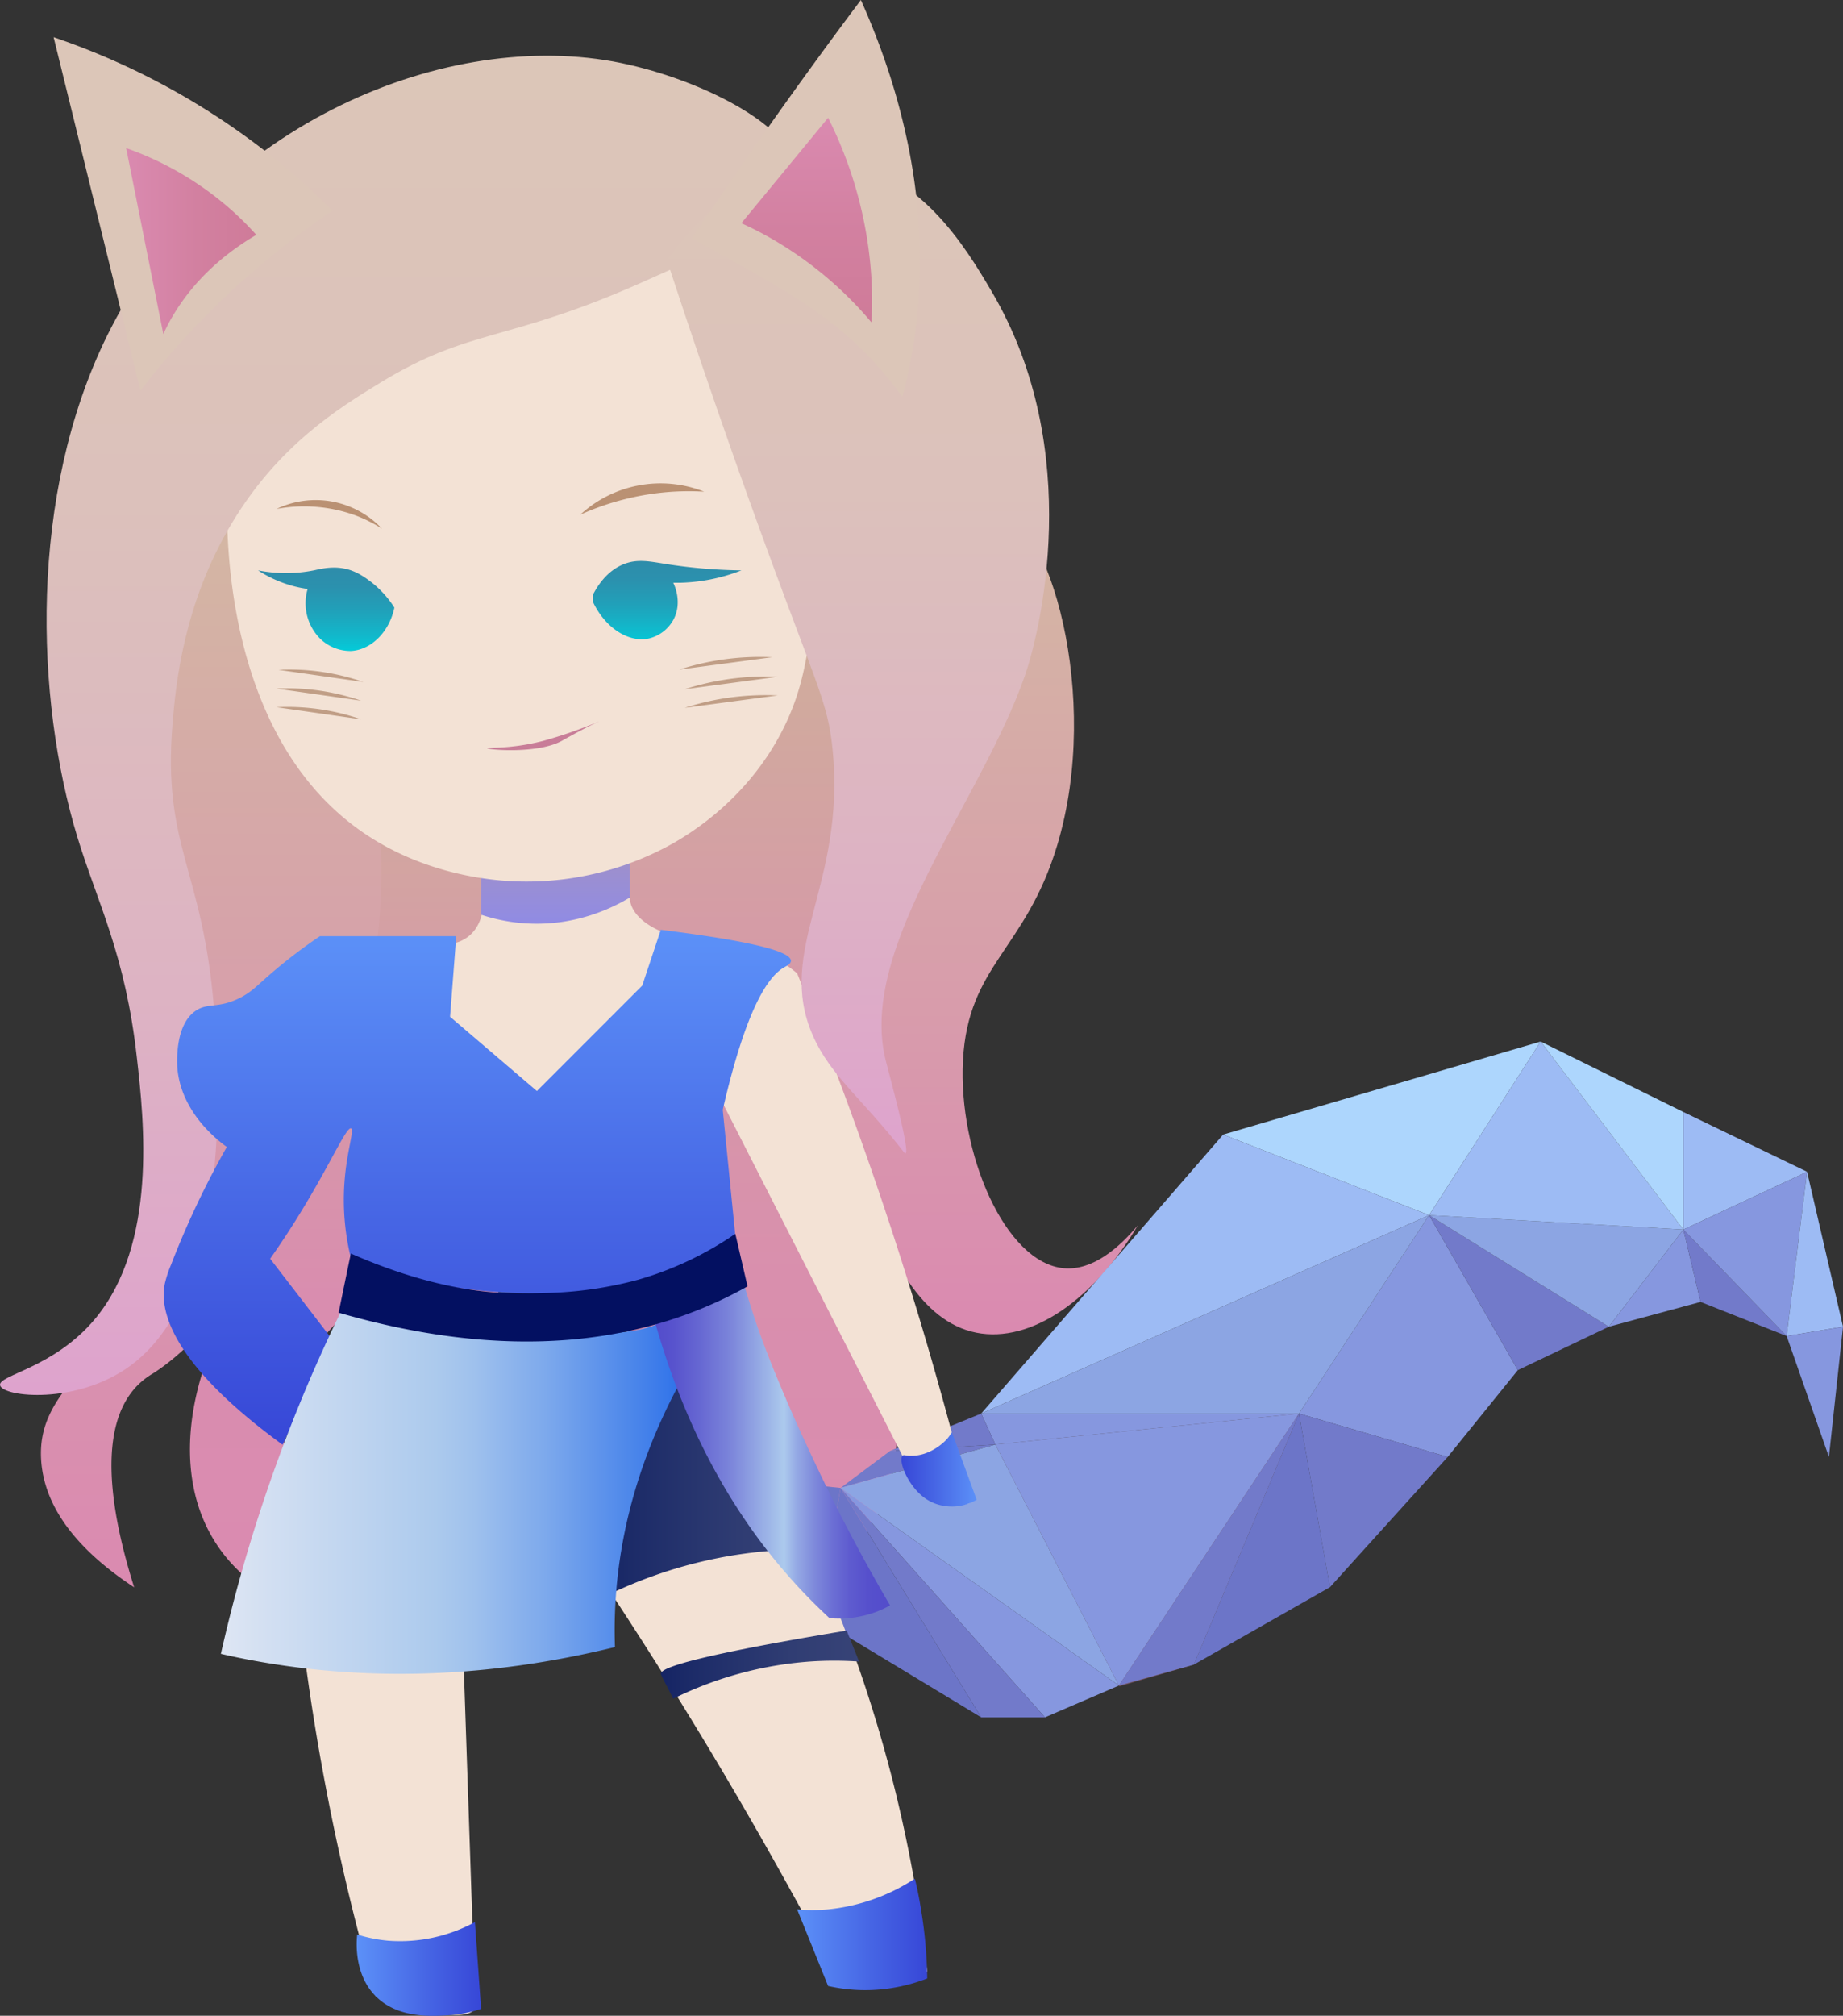 <svg xmlns="http://www.w3.org/2000/svg" xmlns:xlink="http://www.w3.org/1999/xlink" viewBox="0 0 490.87 536.56"><rect x="0" y="0" width="490.87" height="536.56" fill="#333333" stroke="none"/><defs><style>.cls-1{fill:url(#linear-gradient);}.cls-2{fill:url(#linear-gradient-2);}.cls-3{fill:url(#linear-gradient-3);}.cls-4{fill:url(#linear-gradient-4);}.cls-5{fill:#d4b8a3;}.cls-6{fill:url(#linear-gradient-5);}.cls-7{fill:#f3e2d5;}.cls-8{fill:url(#linear-gradient-6);}.cls-9{fill:#fff;}.cls-10{fill:#c09e86;}.cls-11{fill:#00025f;}.cls-12{fill:url(#linear-gradient-7);}.cls-13{fill:url(#linear-gradient-8);}.cls-14{fill:#ba9173;}.cls-15,.cls-16{fill:#c87d98;}.cls-16{opacity:0.42;}.cls-17{fill:#8697df;}.cls-18{fill:#727aca;}.cls-19{fill:#6c75c8;}.cls-20{fill:#8ca5e3;}.cls-21{fill:#add6fd;}.cls-22{fill:#9dbbf4;}.cls-23{fill:#15000e;}.cls-24{fill:url(#linear-gradient-9);}.cls-25{fill:url(#linear-gradient-10);}.cls-26{fill:url(#linear-gradient-11);}.cls-27{fill:url(#linear-gradient-12);}.cls-28{fill:url(#linear-gradient-13);}.cls-29{fill:#374377;}.cls-30{fill:url(#linear-gradient-14);}.cls-31{fill:url(#linear-gradient-15);}.cls-32{fill:url(#linear-gradient-16);}.cls-33{fill:url(#linear-gradient-17);}.cls-34{fill:#908be4;}.cls-35{fill:#031061;}.cls-36{fill:url(#linear-gradient-18);}.cls-37{fill:#dcc6b8;}.cls-38{fill:url(#linear-gradient-19);}.cls-39{fill:url(#linear-gradient-20);}</style><linearGradient id="linear-gradient" x1="155.19" y1="276.18" x2="155.19" y2="457.72" gradientUnits="userSpaceOnUse"><stop offset="0" stop-color="#cfb09a"/><stop offset="0.12" stop-color="#d3a3a2"/><stop offset="0.3" stop-color="#d795aa"/><stop offset="0.53" stop-color="#d98daf"/><stop offset="0.97" stop-color="#da8bb0"/><stop offset="0.98" stop-color="#d482a3"/><stop offset="1" stop-color="#cf7b99"/></linearGradient><linearGradient id="linear-gradient-2" x1="330.46" y1="162.32" x2="330.46" y2="382.17" gradientUnits="userSpaceOnUse"><stop offset="0" stop-color="#d4b8a3"/><stop offset="0.13" stop-color="#d5b2a5"/><stop offset="0.97" stop-color="#da8bb0"/><stop offset="1" stop-color="#da8ab0"/></linearGradient><linearGradient id="linear-gradient-3" x1="256.77" y1="184.96" x2="256.77" y2="461.02" gradientUnits="userSpaceOnUse"><stop offset="0" stop-color="#cfb09a"/><stop offset="0.32" stop-color="#d59ca6"/><stop offset="0.66" stop-color="#d98fad"/><stop offset="0.97" stop-color="#da8bb0"/><stop offset="0.98" stop-color="#d482a3"/><stop offset="1" stop-color="#cf7b99"/></linearGradient><linearGradient id="linear-gradient-4" x1="188.35" y1="213.48" x2="188.35" y2="444.52" xlink:href="#linear-gradient-3"/><linearGradient id="linear-gradient-5" x1="125.37" y1="162.32" x2="125.37" y2="449.47" gradientUnits="userSpaceOnUse"><stop offset="0" stop-color="#d4b8a3"/><stop offset="0.06" stop-color="#d4b4a4"/><stop offset="0.64" stop-color="#d896ad"/><stop offset="0.97" stop-color="#da8bb0"/><stop offset="1" stop-color="#da8ab0"/></linearGradient><linearGradient id="linear-gradient-6" x1="217.08" y1="253.09" x2="217.08" y2="272.89" gradientUnits="userSpaceOnUse"><stop offset="0" stop-color="#a191c7"/><stop offset="1" stop-color="#908be4"/></linearGradient><linearGradient id="linear-gradient-7" x1="246.78" y1="176.32" x2="246.78" y2="212.21" gradientUnits="userSpaceOnUse"><stop offset="0" stop-color="#2e8caa"/><stop offset="0.14" stop-color="#2b91ae"/><stop offset="0.32" stop-color="#21a0b9"/><stop offset="0.5" stop-color="#11b8cb"/><stop offset="0.65" stop-color="#00d0dd"/></linearGradient><linearGradient id="linear-gradient-8" x1="156.02" y1="178.08" x2="156.02" y2="221.42" gradientUnits="userSpaceOnUse"><stop offset="0" stop-color="#2e8caa"/><stop offset="0.12" stop-color="#2b91ae"/><stop offset="0.26" stop-color="#21a0b9"/><stop offset="0.42" stop-color="#11b8cb"/><stop offset="0.54" stop-color="#00d0dd"/></linearGradient><linearGradient id="linear-gradient-9" x1="309.26" y1="418.11" x2="329.29" y2="418.11" gradientUnits="userSpaceOnUse"><stop offset="0" stop-color="#3747d7"/><stop offset="0.46" stop-color="#4767e5"/><stop offset="1" stop-color="#5c91f8"/></linearGradient><linearGradient id="linear-gradient-10" x1="175.28" y1="41.85" x2="175.28" y2="398.31" gradientUnits="userSpaceOnUse"><stop offset="0" stop-color="#dcc6b8"/><stop offset="0.33" stop-color="#dcc1bb"/><stop offset="0.7" stop-color="#ddb3c3"/><stop offset="1" stop-color="#dea3cd"/></linearGradient><linearGradient id="linear-gradient-11" x1="196.3" y1="274.54" x2="196.3" y2="411.51" gradientUnits="userSpaceOnUse"><stop offset="0" stop-color="#5c91f8"/><stop offset="0.54" stop-color="#4767e5"/><stop offset="1" stop-color="#3747d7"/></linearGradient><linearGradient id="linear-gradient-12" x1="164.13" y1="551.07" x2="197.27" y2="551.07" xlink:href="#linear-gradient-11"/><linearGradient id="linear-gradient-13" x1="281.44" y1="541.88" x2="316.09" y2="541.88" xlink:href="#linear-gradient-11"/><linearGradient id="linear-gradient-14" x1="245.13" y1="470.09" x2="297.94" y2="470.09" gradientUnits="userSpaceOnUse"><stop offset="0" stop-color="#152464"/><stop offset="0.15" stop-color="#1c2b68"/><stop offset="0.66" stop-color="#303d73"/><stop offset="1" stop-color="#374377"/></linearGradient><linearGradient id="linear-gradient-15" x1="228.09" y1="421.41" x2="288.04" y2="421.41" xlink:href="#linear-gradient-14"/><linearGradient id="linear-gradient-16" x1="127.96" y1="423.06" x2="255.03" y2="423.06" gradientUnits="userSpaceOnUse"><stop offset="0" stop-color="#dee6f3"/><stop offset="0.1" stop-color="#d2dff2"/><stop offset="0.45" stop-color="#accaed"/><stop offset="0.53" stop-color="#9fc1ed"/><stop offset="0.68" stop-color="#7da9ec"/><stop offset="0.88" stop-color="#4783ea"/><stop offset="1" stop-color="#246ae9"/></linearGradient><linearGradient id="linear-gradient-17" x1="243.48" y1="413.21" x2="306.19" y2="413.21" gradientUnits="userSpaceOnUse"><stop offset="0" stop-color="#534ccb"/><stop offset="0.08" stop-color="#5853cd"/><stop offset="0.19" stop-color="#6667d2"/><stop offset="0.33" stop-color="#7d87db"/><stop offset="0.48" stop-color="#9cb4e7"/><stop offset="0.55" stop-color="#accaed"/><stop offset="0.6" stop-color="#96abe5"/><stop offset="0.68" stop-color="#7e89db"/><stop offset="0.76" stop-color="#6b6ed4"/><stop offset="0.83" stop-color="#5e5bcf"/><stop offset="0.91" stop-color="#5650cc"/><stop offset="1" stop-color="#534ccb"/></linearGradient><linearGradient id="linear-gradient-18" x1="297.67" y1="69.86" x2="297.67" y2="333.95" xlink:href="#linear-gradient-10"/><linearGradient id="linear-gradient-19" x1="283.99" y1="58.35" x2="283.99" y2="112.81" gradientUnits="userSpaceOnUse"><stop offset="0" stop-color="#da8ab0"/><stop offset="0.55" stop-color="#d280a0"/><stop offset="1" stop-color="#cf7b99"/></linearGradient><linearGradient id="linear-gradient-20" x1="102.73" y1="91.17" x2="137.39" y2="91.17" xlink:href="#linear-gradient-19"/></defs><g id="Layer_1" data-name="Layer 1"><path class="cls-1" d="M131.19,373.55c-17,30.55-15.4,60.42,6.84,75.92a59.27,59.27,0,0,0,18.23,8.25c-19-40.73-11.22-63,0-75.91,9.14-10.53,19.11-13.17,27.34-28.06,10.64-19.23,6.7-37.8,4.56-47.86-2.2-10.35-6.2-29.19-13.67-29.7C167.21,275.69,154.57,292.42,131.19,373.55Z" transform="translate(-69.13 -27)"/><path class="cls-2" d="M334.57,162.38c13.7,1.83,28.13,49.86,16.13,89.65-8.4,27.85-23.74,31.75-25.09,57.23-1.3,24.51,11.14,53.93,26.88,55.32,7.68.68,14.72-5.46,19.71-11.45-11.75,19.87-28.47,31.46-43,28.62-15.12-3-22.72-20.56-28.67-34.34C277,293,294.9,236.56,300.52,219.6,303.92,209.36,320.15,160.44,334.57,162.38Z" transform="translate(-69.13 -27)"/><path class="cls-3" d="M213.78,266.29C211,275.55,192.55,336.46,222,368.6c11.82,12.89,47.09,38.34,51.16,41.26,7.86,5.65,16.39,11.48,18.15,21.45,2.29,13-8.42,25-13.2,29.71,26.65-24.89,30.87-43.57,29.7-56.11-1.45-15.52-10.94-19.31-23.1-54.46-8.11-23.42-7.78-33-6.6-39.61,2.65-15,10.72-21.39,16.5-31.35,18.89-32.55,4.95-88.62-14.85-94.07C259.51,179.85,226.14,225.42,213.78,266.29Z" transform="translate(-69.13 -27)"/><path class="cls-4" d="M180.27,215.82c-24.5,11.26-26.92,67.39-15.75,108.72,8.91,33,23.07,43.91,19.69,69.36-3,22.42-17.33,39.44-29.54,50.62,14.31-5.35,33.39-15.17,43.33-33.75,6.95-13,4.48-21.08,2-76.85-2.47-54.72-.92-65.26,5.91-76.86,8.17-13.89,18.28-19.75,15.75-28.12C218.29,217.87,194.87,209.11,180.27,215.82Z" transform="translate(-69.13 -27)"/><path class="cls-5" d="M177.47,261.34" transform="translate(-69.13 -27)"/><path class="cls-6" d="M121.36,163c-9,4.2-9.43,28.81-9.9,71.63-.89,81.06,11,99-1.65,128.5-11.76,27.42-31.06,33.06-29.71,52.67,1.07,15.29,13.83,26.51,24.76,33.71-5.09-16.21-9.76-38-1.65-50.56a19.55,19.55,0,0,1,6.6-6.32c17.35-11,31.68-36.47,39.61-50.56,13.74-24.42,29.36-73.44,16.5-120.08C156.69,188.48,133.14,157.45,121.36,163Z" transform="translate(-69.13 -27)"/><path class="cls-5" d="M134.56,251.44" transform="translate(-69.13 -27)"/><path class="cls-5" d="M146.12,269.59" transform="translate(-69.13 -27)"/><path class="cls-7" d="M197.27,263c1.39,5.24.14,10.42-3.3,13.2a10.07,10.07,0,0,1-4.95,2.08c-2.45,6.76-10.89,31.47-1.65,39.05a12.2,12.2,0,0,0,3.3,1.7c4.39,1.77,17.29,6.08,49.51-1.7,2.47-.6,4.68-1.17,6.6-1.7l-1.65-40.75c-1-.42-7.6-3.2-8.25-8.49a7.42,7.42,0,0,1,0-1.7A36,36,0,0,1,197.27,263Z" transform="translate(-69.13 -27)"/><path class="cls-8" d="M197.27,270.48a46.93,46.93,0,0,0,22.18,1.82,49.29,49.29,0,0,0,17.43-6.4V253.09a66.08,66.08,0,0,1-19,6.4,61.25,61.25,0,0,1-20.6,0Z" transform="translate(-69.13 -27)"/><path class="cls-9" d="M129.61,159" transform="translate(-69.13 -27)"/><path class="cls-7" d="M129.61,165.62c.35,11.25,1.87,61,38,84.16,13.64,8.76,27.89,10.94,34.65,11.56a79.84,79.84,0,0,0,46.21-9.9c4.65-2.7,20.39-12.09,29.71-31.36,4.11-8.52,5.35-15.61,6.6-23.1a127.53,127.53,0,0,0-1.65-49.51C279.43,131.93,274.32,110.31,255,93c-4.75-4.27-26.3-23.79-57.76-21.45-4.66.34-25.29,2.34-42.9,18.15C128,113.37,129.12,149.41,129.61,165.62Z" transform="translate(-69.13 -27)"/><path class="cls-10" d="M250.08,205.23a70.24,70.24,0,0,1,18.15-3.3c2.33-.11,4.53-.1,6.61,0Z" transform="translate(-69.13 -27)"/><path class="cls-10" d="M251.51,210.46a70.21,70.21,0,0,1,18.16-3.31c2.32-.11,4.53-.09,6.6,0Z" transform="translate(-69.13 -27)"/><path class="cls-10" d="M251.51,215.41a69.82,69.82,0,0,1,18.16-3.3c2.32-.11,4.53-.1,6.6,0Z" transform="translate(-69.13 -27)"/><path class="cls-10" d="M165.92,208.53a60.53,60.53,0,0,0-16.59-3.23,57.9,57.9,0,0,0-6,0Z" transform="translate(-69.13 -27)"/><path class="cls-10" d="M165.33,213.52a60.45,60.45,0,0,0-16.59-3.23,57.71,57.71,0,0,0-6,0Z" transform="translate(-69.13 -27)"/><path class="cls-10" d="M165.33,218.47a60.45,60.45,0,0,0-16.59-3.23,57.71,57.71,0,0,0-6,0Z" transform="translate(-69.13 -27)"/><path class="cls-11" d="M227,185.42" transform="translate(-69.13 -27)"/><path class="cls-12" d="M227,187.08c3.29,7.14,9.63,11,14.85,9.9a10.14,10.14,0,0,0,6.6-4.95c2.55-4.66.23-9.45,0-9.91h1.65a48,48,0,0,0,16.5-3.3,138.72,138.72,0,0,1-19.8-1.65c-4.61-.72-7.83-1.48-11.55,0-4.4,1.76-6.92,5.62-8.25,8.25Z" transform="translate(-69.13 -27)"/><path class="cls-11" d="M151.07,183.77" transform="translate(-69.13 -27)"/><path class="cls-11" d="M151.07,183.77" transform="translate(-69.13 -27)"/><path class="cls-13" d="M151.07,183.77a13.38,13.38,0,0,0,3.3,13.21,11.62,11.62,0,0,0,8.25,3.3c5.27-.28,10.16-4.93,11.55-11.55a26.91,26.91,0,0,0-8.25-8.26,15.78,15.78,0,0,0-3.3-1.65c-4.16-1.43-7.87-.43-9.9,0a38.21,38.21,0,0,1-14.86,0,32.54,32.54,0,0,0,6.6,3.3A31.41,31.41,0,0,0,151.07,183.77Z" transform="translate(-69.13 -27)"/><path class="cls-14" d="M223.68,164a71.15,71.15,0,0,1,24.75-6.12,68.73,68.73,0,0,1,8.25,0,31.6,31.6,0,0,0-33,6.12Z" transform="translate(-69.13 -27)"/><path class="cls-14" d="M142.81,162.46a40,40,0,0,1,21.05,1.75,37.81,37.81,0,0,1,7,3.51,24.25,24.25,0,0,0-28.06-5.26Z" transform="translate(-69.13 -27)"/><path class="cls-10" d="M197.27,223.38" transform="translate(-69.13 -27)"/><path class="cls-15" d="M198.92,226.15c0,.42,13.33,1.6,19.81-1.93.74-.41,6.78-3.81,9.58-5a2.39,2.39,0,0,0,.32-.16,124.15,124.15,0,0,1-14.85,5.16C204.77,226.51,198.92,225.87,198.92,226.15Z" transform="translate(-69.13 -27)"/><polygon class="cls-16" points="265.12 384.51 298.12 448.87 317.96 443.09 345.98 376.26 265.12 384.51"/><polygon class="cls-17" points="380.63 323.45 345.98 376.26 385.58 387.81 404.26 364.71 380.63 323.45"/><polygon class="cls-18" points="428.49 353.15 404.26 364.71 380.63 323.45 428.49 353.15"/><polygon class="cls-19" points="317.96 443.09 354.23 422.47 345.98 376.26 317.96 443.09"/><polygon class="cls-18" points="385.58 387.81 354.23 422.47 345.98 376.26 385.58 387.81"/><polygon class="cls-18" points="223.89 396.06 237.06 386.21 265.12 384.51 223.89 396.06"/><polygon class="cls-20" points="223.89 396.06 298.01 448.66 265.12 384.51 223.89 396.06"/><polygon class="cls-21" points="380.63 323.45 410.34 277.24 325.78 302 380.63 323.45"/><polygon class="cls-22" points="261.33 376.26 325.78 302 380.63 323.45 261.33 376.26"/><polygon class="cls-20" points="261.33 376.26 345.98 376.26 380.63 323.45 261.33 376.26"/><polygon class="cls-17" points="265.12 384.51 261.33 376.26 345.98 376.26 265.12 384.51"/><polygon class="cls-18" points="237.06 386.21 261.33 376.26 265.12 384.51 237.06 386.21"/><polygon class="cls-17" points="345.98 376.26 298.01 448.66 265.12 384.51 345.98 376.26"/><polygon class="cls-18" points="298.01 448.66 317.96 443.09 345.98 376.26 298.01 448.66"/><polygon class="cls-17" points="223.89 396.06 278.32 457.12 298.01 448.66 223.89 396.06"/><polygon class="cls-18" points="261.33 457.12 278.32 457.12 223.89 396.06 261.33 457.12"/><polygon class="cls-19" points="223.89 396.06 217.8 430.82 261.33 457.12 223.89 396.06"/><path class="cls-23" d="M293,423.06" transform="translate(-69.13 -27)"/><polygon class="cls-19" points="223.89 396.06 207.79 394.41 217.8 430.82 223.89 396.06"/><polygon class="cls-20" points="428.49 353.15 448.35 327.28 380.63 323.45 428.49 353.15"/><polygon class="cls-22" points="410.34 277.24 448.35 327.28 380.63 323.45 410.34 277.24"/><polygon class="cls-21" points="410.34 277.24 448.35 295.99 448.35 327.28 410.34 277.24"/><polygon class="cls-17" points="448.35 327.28 452.93 346.55 428.49 353.15 448.35 327.28"/><polygon class="cls-18" points="452.93 346.55 475.86 355.63 448.35 327.28 452.93 346.55"/><polygon class="cls-22" points="448.35 295.99 481.3 311.9 448.35 327.28 448.35 295.99"/><polygon class="cls-17" points="448.35 327.28 475.86 355.63 481.3 311.9 448.35 327.28"/><polygon class="cls-22" points="475.86 355.63 490.87 353.15 481.3 311.9 475.86 355.63"/><polygon class="cls-17" points="475.86 355.63 487.12 387.81 490.87 353.15 475.86 355.63"/><path class="cls-7" d="M281.44,286.09a1001.41,1001.41,0,0,1,37.75,109.68q4.47,15.89,8.25,31.35c-1.46.38-7.28,1.7-11.55-1.65a9.51,9.51,0,0,1-1.65-1.65Q287.12,370.63,260,317.45c-3.87-19.61.83-34.1,8.25-36.31C269.3,280.82,273.89,279.73,281.44,286.09Z" transform="translate(-69.13 -27)"/><path class="cls-24" d="M321.39,410c-.47.54-4.38,4.68-9.88,4.5-1.23,0-1.65-.37-2,0-1.17,1.32,1.4,8,5.92,11.24a12.26,12.26,0,0,0,2.69,1.45,13,13,0,0,0,5.22.8,12.9,12.9,0,0,0,5.92-1.79l-6.6-18A12,12,0,0,1,321.39,410Z" transform="translate(-69.13 -27)"/><path class="cls-25" d="M240.25,102.11c-36.23,16.12-45.76,12.08-69.71,26.69-11.52,7-27.32,16.93-39.61,37.38-13,21.59-15,43.23-15.84,53.39-2.74,33.12,8.11,38.51,11.09,76.52,1,13.36,5.77,73.62-22.18,94.33-14.36,10.64-34.12,8.43-34.85,5.34C68.49,393,83.49,391.24,94.5,378c16.57-20,13-52.67,11.09-69.41C102.53,281,95.06,267.3,89.74,249.82c-11.22-36.89-13-91,7.93-133.48,27.13-54.93,88.05-81.34,134.65-73,22,4,49.29,17.21,49.12,30.25C281.3,83.83,264.42,91.35,240.25,102.11Z" transform="translate(-69.13 -27)"/><path class="cls-26" d="M162.62,327.35c.91.34-1,5.76-1.65,13.2A64.56,64.56,0,0,0,162.62,362a139.31,139.31,0,0,0,21.45,6.6s32,7.09,61.06-1.65a43.58,43.58,0,0,0,18.15-9.9c.72-.67,1.29-1.26,1.65-1.65l-3.3-33c6.18-26.77,12-35.55,16.51-38,.44-.24,1.63-.82,1.65-1.65,0-3.31-18.57-6.25-34.66-8.25l-4.95,14.85-28.05,28.06L189,297.64l1.65-21.45h-36.3a135.9,135.9,0,0,0-14.86,11.55c-2.26,2-3.77,3.55-6.6,4.95-5.54,2.75-8.33,1.19-11.55,3.3-5.47,3.59-5.06,13.12-5,14.85.77,12.07,10.74,19.68,13.2,21.46a234.29,234.29,0,0,0-14.85,31.35,30.68,30.68,0,0,0-1.65,5c-1,4.8-1.47,19,31.35,42.91q6.61-14,13.21-28.05-8.25-10.74-16.51-21.46c2.92-4.14,7.06-10.33,11.56-18.15C158.27,334.2,161.55,327,162.62,327.35Z" transform="translate(-69.13 -27)"/><path class="cls-7" d="M149.42,461a615.79,615.79,0,0,0,14.85,79.21q2.37,9.25,4.95,18.15,23.64,7.9,26.4,3.3a3.83,3.83,0,0,0,0-3.3L192.32,461Z" transform="translate(-69.13 -27)"/><path class="cls-27" d="M169.22,558.38c6,6,15.08,5.31,19.8,5a34.49,34.49,0,0,0,8.25-1.65l-1.65-23.1a41.71,41.71,0,0,1-23.1,4.95,39,39,0,0,1-8.25-1.65C164.08,543.6,163.29,552.44,169.22,558.38Z" transform="translate(-69.13 -27)"/><path class="cls-7" d="M231.93,451.12c16.26,24.67,32.32,51.06,47.86,79.21q6,10.78,11.55,21.45h24.75A369.65,369.65,0,0,0,293,457.72c-4.67-11.92-9.7-22.92-14.85-33-1.57-.59-17.06-6.16-31.36,3.3C234.68,436,232.3,448.91,231.93,451.12Z" transform="translate(-69.13 -27)"/><path class="cls-28" d="M289.69,555.63a45,45,0,0,0,19.8,0,47.51,47.51,0,0,0,6.6-2,122.7,122.7,0,0,0-1.65-18.39c-.48-2.9-1-5.63-1.65-8.17a51.6,51.6,0,0,1-23.1,8.17,47.28,47.28,0,0,1-8.25,0Z" transform="translate(-69.13 -27)"/><path class="cls-29" d="M250.08,479.17" transform="translate(-69.13 -27)"/><path class="cls-30" d="M248.43,479.17a98.11,98.11,0,0,1,36.31-9.9,95.18,95.18,0,0,1,13.2,0l-3.3-8.25c-39.63,6.59-49.67,9.84-49.51,11.55a36.8,36.8,0,0,0,1.65,3.3C247.5,477.3,248.08,478.46,248.43,479.17Z" transform="translate(-69.13 -27)"/><path class="cls-29" d="M316.09,459.37" transform="translate(-69.13 -27)"/><path class="cls-7" d="M231.93,449.47" transform="translate(-69.13 -27)"/><path class="cls-31" d="M231.93,451.12a121.25,121.25,0,0,1,46.21-11.56c3.42-.14,6.73-.13,9.9,0q-9.07-23.93-18.16-47.85c-2.84,0-19.46.14-31.35,13.2C227.59,416.92,225,435.07,231.93,451.12Z" transform="translate(-69.13 -27)"/><path class="cls-32" d="M252.16,391.57c-9.4,16.4-18.32,38.45-19.24,64.85-.11,3.07-.1,6.08,0,9-28.57,7-61.29,10-96.21,3.61-3-.55-5.88-1.15-8.75-1.81a417.82,417.82,0,0,1,29.74-86.46q1.73-3.64,3.5-7.21c55.93,11,76.38,9.5,84,5.41,1.23-.66,6.45-3.73,8.75-1.8C256.45,379.28,254.17,386.45,252.16,391.57Z" transform="translate(-69.13 -27)"/><path class="cls-33" d="M243.48,378.51c10.26,36.6,27.43,61,44.79,77.52l1.79,1.69A28.65,28.65,0,0,0,302.61,456a26.63,26.63,0,0,0,3.58-1.68c-6.67-11.38-13.08-23.37-19.09-36-10.59-22.19-15.16-34.93-16.74-39.69-1.4-4.18-2.45-7.68-3.15-10.09Z" transform="translate(-69.13 -27)"/><path class="cls-34" d="M334.24,418.11" transform="translate(-69.13 -27)"/><path class="cls-35" d="M159.32,376.41c51,14.77,84.82,5.54,105.66-5.25,1.1-.57,2.18-1.15,3.25-1.75q-1.62-7-3.25-14a88.81,88.81,0,0,1-26,12.26,103.45,103.45,0,0,1-24.38,3.5c-.48,0-6.09.26-11.38,0-16-.79-31.07-6.29-40.64-10.51C162.57,360.65,161.44,366.1,159.32,376.41Z" transform="translate(-69.13 -27)"/><path class="cls-36" d="M246.78,96.31c12.73,38.85,23.84,69.58,31.77,90.77,9.06,24.22,11.31,28.92,12.35,39.6,3.51,36.07-15.31,53-5.3,75.91,4.73,10.79,13.22,16.88,24.2,31,.08.11.33.44.51.39,1.34-.38-4.43-21.29-5.29-24.76-7.5-30.08,25.21-68.48,37.06-102.31,3.81-10.91,16.29-59.76-8.83-102.32-6.72-11.4-19.75-33.47-42.35-34.65C265.65,68.58,248.07,94.36,246.78,96.31Z" transform="translate(-69.13 -27)"/><path class="cls-37" d="M298.42,27c10.3,23,20.11,56.19,13.71,93.5-.72,4.19-1.61,8.23-2.64,12.12a100.84,100.84,0,0,0-12.86-14.54c-9.6-8.91-19.34-14.28-33.46-22.28q-4.92-2.79-9.79-5.29Q261,79.13,269.05,67.57,283.71,46.57,298.42,27Z" transform="translate(-69.13 -27)"/><path class="cls-37" d="M83.41,36.9a193.11,193.11,0,0,1,63.68,36.31q5.67,4.91,10.58,9.9a222.14,222.14,0,0,0-45.84,41.26q-2.74,3.3-5.28,6.6Q95,83.93,83.41,36.9Z" transform="translate(-69.13 -27)"/><path class="cls-38" d="M289.69,58.35a110,110,0,0,1,11.55,42.91,105.87,105.87,0,0,1,0,11.55,99.93,99.93,0,0,0-28.05-23.1c-2.24-1.23-4.44-2.32-6.61-3.3Q278.15,72.39,289.69,58.35Z" transform="translate(-69.13 -27)"/><path class="cls-39" d="M102.73,66.42a84.78,84.78,0,0,1,28.06,16.5,82.13,82.13,0,0,1,6.6,6.6c-8,4.69-17,12-23.11,23.1q-.9,1.66-1.65,3.3Z" transform="translate(-69.13 -27)"/></g></svg>